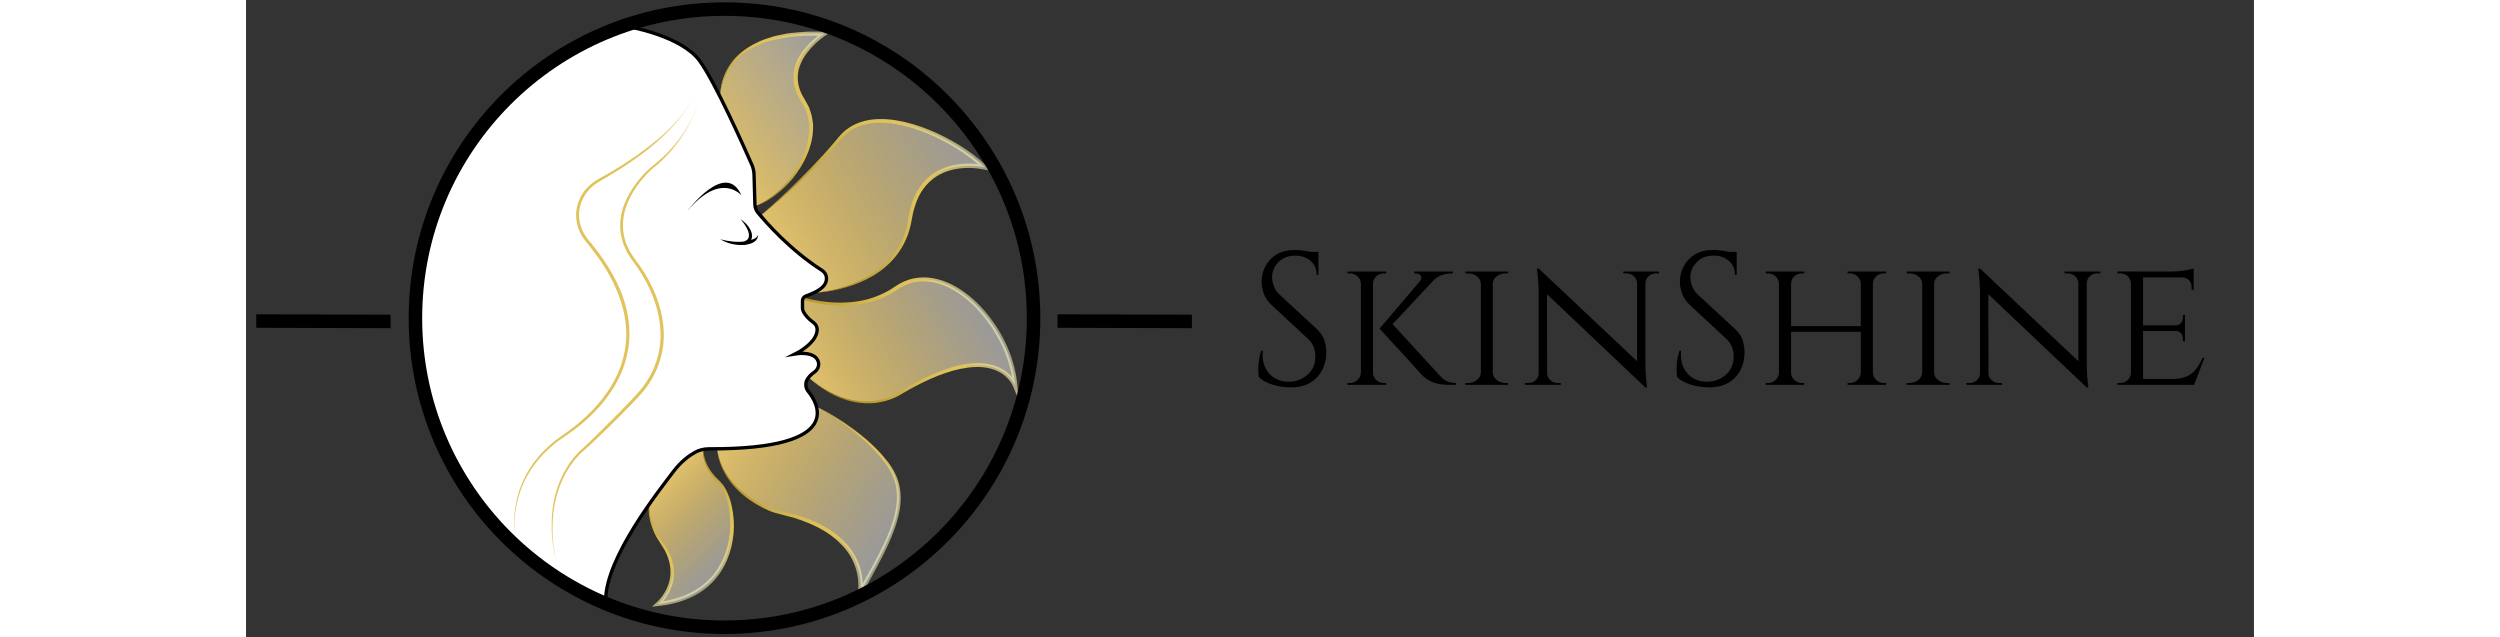 <?xml version="1.0" encoding="utf-8"?>
<svg viewBox="9.084 6.68 433 137.42" width="408px" height="104px" xmlns="http://www.w3.org/2000/svg" xmlns:bx="https://boxy-svg.com">
  <rect x="9.084" y="6.68" width="433" height="137.42" fill="#333333" stroke="none"/>
  <defs>
    <style type="text/css">
	.st0{display:none;}
	.st1{display:inline;fill:none;stroke:#000000;stroke-miterlimit:10;}
	.st2{display:inline;stroke:#000000;stroke-miterlimit:10;}
	.st3{fill:url(#SVGID_1_);}
	.st4{fill:url(#SVGID_2_);}
	.st5{fill:url(#SVGID_3_);}
	.st6{fill:url(#SVGID_4_);}
	.st7{fill:url(#SVGID_5_);}
	.st8{fill:url(#SVGID_6_);}
	.st9{fill:url(#SVGID_7_);}
	.st10{fill:url(#SVGID_8_);}
	.st11{fill:url(#SVGID_9_);}
	.st12{fill:url(#SVGID_10_);}
	.st13{fill:#FFFFFF;stroke:#000000;stroke-width:0.75;stroke-miterlimit:10;}
	.st14{fill:url(#SVGID_11_);}
	.st15{fill:url(#SVGID_12_);}
	.st16{fill:none;stroke:#000000;stroke-width:3;stroke-miterlimit:10;}
</style>
  </defs>
  <g id="Layer_2" transform="matrix(0.97, 0, 0, 0.97, -9.248, -2.31)" bx:origin="0.450232 0.5">
    <g>
      <linearGradient id="SVGID_1_" gradientUnits="userSpaceOnUse" x1="123.949" y1="43.042" x2="152.123" y2="23.314">
        <stop offset="0" style="stop-color:#DFC06B"/>
        <stop offset="0.131" style="stop-color:#E0C371;stop-opacity:0.935"/>
        <stop offset="0.308" style="stop-color:#E4CA82;stop-opacity:0.846"/>
        <stop offset="0.512" style="stop-color:#EAD69F;stop-opacity:0.744"/>
        <stop offset="0.735" style="stop-color:#F3E7C6;stop-opacity:0.632"/>
        <stop offset="0.972" style="stop-color:#FEFCF9;stop-opacity:0.514"/>
        <stop offset="1" style="stop-color:#FFFFFF;stop-opacity:0.5"/>
      </linearGradient>
      <path class="st3" d="M124.33,30.86c0,0-0.92-15.14,23.19-14.12c0,0-10.5,6.35-4.76,14.95c5.63,8.45-3.17,20.63-10.44,23.3"/>
      <linearGradient id="SVGID_2_" gradientUnits="userSpaceOnUse" x1="124.458" y1="41.552" x2="153.942" y2="24.53">
        <stop offset="0" style="stop-color:#947400"/>
        <stop offset="0.072" style="stop-color:#A38312;stop-opacity:1"/>
        <stop offset="0.224" style="stop-color:#BD9F33;stop-opacity:0.999"/>
        <stop offset="0.369" style="stop-color:#D1B34A;stop-opacity:0.999"/>
        <stop offset="0.505" style="stop-color:#DCBF58;stop-opacity:0.999"/>
        <stop offset="0.622" style="stop-color:#E0C35D;stop-opacity:0.999"/>
        <stop offset="0.681" style="stop-color:#E3C867;stop-opacity:0.92"/>
        <stop offset="0.782" style="stop-color:#EAD783;stop-opacity:0.787"/>
        <stop offset="0.913" style="stop-color:#F6EEAF;stop-opacity:0.615"/>
        <stop offset="1" style="stop-color:#FFFFD0;stop-opacity:0.5"/>
      </linearGradient>
      <path class="st4" d="M124.33,30.86c-0.1-2.55,0.75-5.11,2.19-7.24c1.44-2.16,3.6-3.77,5.93-4.86c1.14-0.63,2.4-0.95,3.62-1.37 c0.62-0.19,1.26-0.28,1.89-0.42c0.63-0.12,1.26-0.29,1.9-0.35c1.28-0.1,2.56-0.27,3.84-0.32l3.85-0.01l1.53,0l-1.31,0.86 c-1.54,1.01-2.98,2.32-4.1,3.8c-1.12,1.48-1.97,3.19-2.09,5.01c-0.13,1.81,0.38,3.65,1.41,5.21l0.71,1.3l0.36,0.66l0.24,0.71 c0.38,0.94,0.51,1.94,0.65,2.93c0.21,4.04-1.4,7.87-3.66,11.02c-1.11,1.61-2.49,3.02-3.97,4.27c-1.49,1.24-3.15,2.32-4.99,2.94 c1.79-0.74,3.37-1.89,4.78-3.17c1.41-1.3,2.67-2.75,3.72-4.35c2.13-3.14,3.52-6.9,3.26-10.64c-0.14-0.92-0.26-1.84-0.62-2.7 l-0.23-0.65l-0.34-0.61l-0.69-1.24c-1.12-1.65-1.74-3.72-1.61-5.76c0.12-2.06,1.05-3.97,2.28-5.53c1.23-1.58,2.71-2.9,4.4-3.99 l0.22,0.86l-3.78-0.03c-1.26,0.03-2.51,0.19-3.76,0.27c-1.24,0.19-2.48,0.4-3.7,0.67c-1.19,0.38-2.43,0.65-3.54,1.22 c-2.29,0.99-4.38,2.49-5.88,4.5C125.34,25.85,124.41,28.32,124.33,30.86z"/>
    </g>
    <g>
      <linearGradient id="SVGID_3_" gradientUnits="userSpaceOnUse" x1="137.912" y1="64.439" x2="179.596" y2="40.372">
        <stop offset="0" style="stop-color:#DFC06B"/>
        <stop offset="0.202" style="stop-color:#E0C16E;stop-opacity:0.899"/>
        <stop offset="0.365" style="stop-color:#E2C678;stop-opacity:0.818"/>
        <stop offset="0.515" style="stop-color:#E6CD89;stop-opacity:0.742"/>
        <stop offset="0.657" style="stop-color:#EBD7A1;stop-opacity:0.671"/>
        <stop offset="0.794" style="stop-color:#F1E4C0;stop-opacity:0.603"/>
        <stop offset="0.924" style="stop-color:#FAF4E6;stop-opacity:0.538"/>
        <stop offset="1" style="stop-color:#FFFFFF;stop-opacity:0.5"/>
      </linearGradient>
      <path class="st5" d="M133.59,56.94c0,0,10.29-8.46,17.35-16.99c7.42-8.96,25.52-0.08,32.19,6.54c0,0-14.38-3.54-16.6,11.5 c-2.24,15.18-20.45,16.3-20.45,16.3"/>
      <linearGradient id="SVGID_4_" gradientUnits="userSpaceOnUse" x1="137.802" y1="64.411" x2="180.386" y2="39.824">
        <stop offset="0" style="stop-color:#947400"/>
        <stop offset="0.085" style="stop-color:#A38312;stop-opacity:1"/>
        <stop offset="0.262" style="stop-color:#BD9F33;stop-opacity:0.999"/>
        <stop offset="0.432" style="stop-color:#D1B34A;stop-opacity:0.999"/>
        <stop offset="0.591" style="stop-color:#DCBF58;stop-opacity:0.999"/>
        <stop offset="0.728" style="stop-color:#E0C35D;stop-opacity:0.999"/>
        <stop offset="0.77" style="stop-color:#E3C867;stop-opacity:0.92"/>
        <stop offset="0.843" style="stop-color:#EAD783;stop-opacity:0.787"/>
        <stop offset="0.937" style="stop-color:#F6EEAF;stop-opacity:0.615"/>
        <stop offset="1" style="stop-color:#FFFFD0;stop-opacity:0.5"/>
      </linearGradient>
      <path class="st6" d="M133.59,56.94c3.78-3.32,7.45-6.76,10.93-10.37c1.75-1.8,3.45-3.64,5.07-5.55c0.8-0.93,1.56-1.99,2.6-2.81 c1.02-0.82,2.19-1.43,3.43-1.83c2.49-0.81,5.14-0.76,7.66-0.39c2.53,0.39,4.98,1.14,7.34,2.08c2.36,0.95,4.63,2.11,6.79,3.43 c2.16,1.33,4.24,2.83,6.06,4.64l1.16,1.15l-1.62-0.33c-3.99-0.81-8.6-0.33-11.76,2.37c-0.78,0.66-1.46,1.45-2.04,2.3 c-0.57,0.86-1.01,1.81-1.38,2.78c-0.33,0.99-0.64,1.99-0.81,3.03c-0.19,1.03-0.39,2.14-0.71,3.17c-0.63,2.09-1.69,4.06-3.06,5.75 c-1.38,1.69-3.08,3.1-4.94,4.21c-1.87,1.1-3.87,1.94-5.93,2.55c-2.06,0.61-4.18,1.03-6.32,1.16c4.24-0.53,8.42-1.84,12.01-4.11 c0.89-0.58,1.74-1.21,2.54-1.9c0.78-0.71,1.52-1.46,2.17-2.29c1.29-1.66,2.26-3.56,2.83-5.58c0.29-1.02,0.44-2.02,0.63-3.11 c0.16-1.08,0.45-2.14,0.79-3.18c0.39-1.03,0.85-2.04,1.45-2.97c0.61-0.93,1.34-1.78,2.19-2.51c1.69-1.47,3.82-2.36,5.99-2.74 c2.18-0.38,4.39-0.34,6.58,0.1l-0.46,0.82c-3.58-3.38-7.94-6-12.52-7.91c-2.3-0.94-4.68-1.68-7.12-2.07 c-2.43-0.38-4.95-0.4-7.28,0.3c-1.16,0.35-2.26,0.9-3.22,1.64c-0.96,0.72-1.71,1.72-2.56,2.67c-1.67,1.89-3.42,3.71-5.21,5.48 C141.27,50.45,137.51,53.81,133.59,56.94z"/>
    </g>
    <g>
      <linearGradient id="SVGID_5_" gradientUnits="userSpaceOnUse" x1="145.408" y1="95.698" x2="181.244" y2="75.009">
        <stop offset="0" style="stop-color:#DFC06B"/>
        <stop offset="0.202" style="stop-color:#E0C16E;stop-opacity:0.899"/>
        <stop offset="0.365" style="stop-color:#E2C678;stop-opacity:0.818"/>
        <stop offset="0.515" style="stop-color:#E6CD89;stop-opacity:0.742"/>
        <stop offset="0.657" style="stop-color:#EBD7A1;stop-opacity:0.671"/>
        <stop offset="0.794" style="stop-color:#F1E4C0;stop-opacity:0.603"/>
        <stop offset="0.924" style="stop-color:#FAF4E6;stop-opacity:0.538"/>
        <stop offset="1" style="stop-color:#FFFFFF;stop-opacity:0.5"/>
      </linearGradient>
      <path class="st7" d="M143.97,93.2l-5.09-18.9c0,0,13.93,6.43,24.59-0.99c10.66-7.42,25.44,7.86,26.47,21.86 c0,0-3.93-11.54-25.34,1.38C164.59,96.54,155.42,103.22,143.97,93.2"/>
      <linearGradient id="SVGID_6_" gradientUnits="userSpaceOnUse" x1="145.619" y1="97.03" x2="182.306" y2="75.848">
        <stop offset="0" style="stop-color:#947400"/>
        <stop offset="0.085" style="stop-color:#A38312;stop-opacity:1"/>
        <stop offset="0.262" style="stop-color:#BD9F33;stop-opacity:0.999"/>
        <stop offset="0.432" style="stop-color:#D1B34A;stop-opacity:0.999"/>
        <stop offset="0.591" style="stop-color:#DCBF58;stop-opacity:0.999"/>
        <stop offset="0.728" style="stop-color:#E0C35D;stop-opacity:0.999"/>
        <stop offset="0.77" style="stop-color:#E3C867;stop-opacity:0.92"/>
        <stop offset="0.843" style="stop-color:#EAD783;stop-opacity:0.787"/>
        <stop offset="0.937" style="stop-color:#F6EEAF;stop-opacity:0.615"/>
        <stop offset="1" style="stop-color:#FFFFD0;stop-opacity:0.5"/>
      </linearGradient>
      <path class="st8" d="M143.97,93.2l-5.27-18.86L138.6,74l0.34,0.13c5.05,1.98,10.64,2.95,16,2.12c2.67-0.42,5.24-1.38,7.52-2.8 c0.56-0.35,1.12-0.77,1.75-1.12c0.62-0.35,1.28-0.64,1.96-0.86c1.36-0.45,2.81-0.61,4.24-0.51c2.86,0.22,5.53,1.42,7.83,3.01 c2.31,1.6,4.31,3.6,6.01,5.81c3.37,4.43,5.69,9.75,6.14,15.36l0.24,2.99l-1.13-2.81c-0.39-0.96-1.13-1.9-1.99-2.59 c-0.86-0.71-1.91-1.19-3-1.5c-2.2-0.6-4.57-0.4-6.85,0.05c-4.57,1-8.85,3.14-12.92,5.51l0.02-0.01c-1.64,1.06-3.47,1.67-5.35,1.98 c-1.88,0.29-3.81,0.21-5.66-0.19c-1.85-0.41-3.62-1.12-5.25-2.05C146.86,95.6,145.35,94.46,143.97,93.2 c1.43,1.21,2.98,2.28,4.62,3.15c1.64,0.88,3.41,1.53,5.23,1.88c1.82,0.33,3.7,0.37,5.51,0.03c1.8-0.32,3.6-0.97,5.08-1.97 l0.02-0.01l0,0c4.06-2.46,8.35-4.69,13.05-5.81c2.35-0.5,4.84-0.73,7.25-0.09c2.39,0.63,4.62,2.2,5.63,4.64l-0.89,0.18 c-0.44-5.38-2.75-10.53-6.01-14.82c-1.64-2.15-3.56-4.09-5.76-5.64c-2.19-1.54-4.71-2.68-7.36-2.89c-1.32-0.1-2.65,0.04-3.9,0.45 c-0.63,0.2-1.23,0.47-1.81,0.79c-0.57,0.31-1.11,0.71-1.72,1.09c-2.39,1.49-5.1,2.4-7.86,2.79c-2.77,0.39-5.58,0.28-8.31-0.16 c-2.74-0.45-5.41-1.21-7.95-2.35l0.25-0.21L143.97,93.2z"/>
    </g>
    <g>
      <linearGradient id="SVGID_7_" gradientUnits="userSpaceOnUse" x1="125.584" y1="105.942" x2="163.173" y2="127.644">
        <stop offset="0" style="stop-color:#DFC06B"/>
        <stop offset="0.202" style="stop-color:#E0C16E;stop-opacity:0.899"/>
        <stop offset="0.365" style="stop-color:#E2C678;stop-opacity:0.818"/>
        <stop offset="0.515" style="stop-color:#E6CD89;stop-opacity:0.742"/>
        <stop offset="0.657" style="stop-color:#EBD7A1;stop-opacity:0.671"/>
        <stop offset="0.794" style="stop-color:#F1E4C0;stop-opacity:0.603"/>
        <stop offset="0.924" style="stop-color:#FAF4E6;stop-opacity:0.538"/>
        <stop offset="1" style="stop-color:#FFFFFF;stop-opacity:0.5"/>
      </linearGradient>
      <path class="st9" d="M146.12,99.87c0,0,10.73,5.48,15.92,13.3c5.19,7.81-0.68,17.18-6.65,27.95c0,0,2.98-13.56-17.88-17.93 c-0.72-0.15-1.43-0.36-2.12-0.64c-3.05-1.25-10.62-5.15-11.74-13.26"/>
      <linearGradient id="SVGID_8_" gradientUnits="userSpaceOnUse" x1="124.555" y1="106.934" x2="162.972" y2="129.114">
        <stop offset="0" style="stop-color:#947400"/>
        <stop offset="0.085" style="stop-color:#A38312;stop-opacity:1"/>
        <stop offset="0.262" style="stop-color:#BD9F33;stop-opacity:0.999"/>
        <stop offset="0.432" style="stop-color:#D1B34A;stop-opacity:0.999"/>
        <stop offset="0.591" style="stop-color:#DCBF58;stop-opacity:0.999"/>
        <stop offset="0.728" style="stop-color:#E0C35D;stop-opacity:0.999"/>
        <stop offset="0.77" style="stop-color:#E3C867;stop-opacity:0.92"/>
        <stop offset="0.843" style="stop-color:#EAD783;stop-opacity:0.787"/>
        <stop offset="0.937" style="stop-color:#F6EEAF;stop-opacity:0.615"/>
        <stop offset="1" style="stop-color:#FFFFD0;stop-opacity:0.5"/>
      </linearGradient>
      <path class="st10" d="M146.12,99.87c3.81,1.92,7.39,4.31,10.67,7.08c1.62,1.41,3.15,2.93,4.49,4.62c1.35,1.66,2.48,3.65,2.9,5.82 c0.46,2.17,0.27,4.41-0.23,6.52c-0.5,2.12-1.28,4.14-2.15,6.11c-1.78,3.92-3.92,7.63-5.98,11.35l-1.36,2.46l0.44-2.81 c0.59-3.8-0.85-7.95-3.66-10.71c-2.73-2.91-6.5-4.62-10.31-5.86l-2.93-0.78c-0.97-0.25-2.03-0.49-2.96-0.93 c-1.89-0.83-3.67-1.88-5.29-3.15c-3.21-2.53-5.7-6.21-6.11-10.3c0.32,2.01,1.1,3.93,2.22,5.6c1.12,1.67,2.56,3.13,4.18,4.32 c1.61,1.2,3.38,2.2,5.24,2.96c0.92,0.41,1.87,0.6,2.87,0.83l2.99,0.72c3.92,1.15,7.83,2.91,10.75,5.95 c2.99,2.94,4.62,7.28,3.98,11.55l-0.92-0.35c2.07-3.74,4.23-7.41,6.01-11.25c0.87-1.92,1.64-3.9,2.14-5.93 c0.49-2.03,0.68-4.13,0.31-6.17c-0.36-2.05-1.35-3.9-2.64-5.58c-1.28-1.68-2.75-3.21-4.32-4.64 C153.33,104.45,149.82,101.99,146.12,99.87z"/>
    </g>
    <g>
      <linearGradient id="SVGID_9_" gradientUnits="userSpaceOnUse" x1="109.081" y1="119.069" x2="125.319" y2="135.307">
        <stop offset="0" style="stop-color:#DFC06B"/>
        <stop offset="0.202" style="stop-color:#E0C16E;stop-opacity:0.899"/>
        <stop offset="0.365" style="stop-color:#E2C678;stop-opacity:0.818"/>
        <stop offset="0.515" style="stop-color:#E6CD89;stop-opacity:0.742"/>
        <stop offset="0.657" style="stop-color:#EBD7A1;stop-opacity:0.671"/>
        <stop offset="0.794" style="stop-color:#F1E4C0;stop-opacity:0.603"/>
        <stop offset="0.924" style="stop-color:#FAF4E6;stop-opacity:0.538"/>
        <stop offset="1" style="stop-color:#FFFFFF;stop-opacity:0.5"/>
      </linearGradient>
      <path class="st11" d="M120.67,107.56c0,0-1.33,4.42,3.34,8.84c4.66,4.42,6.09,25.13-13.55,27.15c0,0,6.73-5.65,0.74-13.75 c0,0-4.02-5.18-2.26-10.59"/>
      <linearGradient id="SVGID_10_" gradientUnits="userSpaceOnUse" x1="108.255" y1="114.313" x2="122.712" y2="139.354">
        <stop offset="0" style="stop-color:#947400"/>
        <stop offset="0.085" style="stop-color:#A38312;stop-opacity:1"/>
        <stop offset="0.262" style="stop-color:#BD9F33;stop-opacity:0.999"/>
        <stop offset="0.432" style="stop-color:#D1B34A;stop-opacity:0.999"/>
        <stop offset="0.591" style="stop-color:#DCBF58;stop-opacity:0.999"/>
        <stop offset="0.728" style="stop-color:#E0C35D;stop-opacity:0.999"/>
        <stop offset="0.77" style="stop-color:#E3C867;stop-opacity:0.92"/>
        <stop offset="0.843" style="stop-color:#EAD783;stop-opacity:0.787"/>
        <stop offset="0.937" style="stop-color:#F6EEAF;stop-opacity:0.615"/>
        <stop offset="1" style="stop-color:#FFFFD0;stop-opacity:0.5"/>
      </linearGradient>
      <path class="st12" d="M120.67,107.56c-0.36,1.93,0.12,3.92,1.04,5.59c0.46,0.84,1.07,1.6,1.71,2.31c0.67,0.65,1.45,1.37,1.94,2.26 c1.01,1.74,1.54,3.7,1.81,5.67c0.27,1.97,0.26,3.98-0.07,5.95c-0.61,3.92-2.48,7.77-5.58,10.38c-3.08,2.65-7.09,3.88-11.01,4.28 l-1.35,0.14l1.01-0.93c1.52-1.39,2.64-3.36,2.99-5.42c0.35-2.08-0.14-4.26-1.16-6.15c-0.51-0.94-1.17-1.81-1.75-2.79 c-0.56-0.97-1-2.01-1.32-3.08c-0.66-2.13-0.74-4.47,0-6.56c-0.59,2.13-0.41,4.4,0.34,6.44c0.36,1.03,0.86,2,1.42,2.93 c0.56,0.91,1.27,1.78,1.84,2.76c1.13,1.94,1.74,4.27,1.43,6.57c-0.35,2.3-1.52,4.38-3.22,5.98l-0.34-0.79 c3.8-0.42,7.57-1.67,10.47-4.14c2.93-2.41,4.74-6.02,5.37-9.77c0.32-1.88,0.38-3.81,0.19-5.72c-0.21-1.9-0.66-3.8-1.57-5.47 c-0.44-0.85-1.1-1.48-1.79-2.23c-0.63-0.77-1.22-1.57-1.65-2.47C120.55,111.54,120.17,109.47,120.67,107.56z"/>
    </g>
    <path class="st13" d="M104.15,15.25c0,0,11.57,2.01,15.59,7.54c3.43,4.72,9.8,18.98,11.59,23.05c0.32,0.72,0.49,1.49,0.51,2.27 l0.19,6.65c0.02,0.64,0.25,1.25,0.65,1.75c1.78,2.16,7.19,8.35,14.23,12.84c0.55,0.35,0.96,0.92,1.02,1.58 c0.16,1.75-1.29,2.97-4.59,4.16c-0.43,0.16-0.73,0.56-0.73,1.02l0,1.75c0,0,0,1.32,2.48,3.15c0.45,0.33,0.75,0.85,0.78,1.4 c0.13,3.06-4.77,5.51-4.77,5.51s4.3-0.72,5.03,1.78c0.25,0.85-0.13,1.77-0.85,2.27c-0.91,0.64-1.43,1.26-1.7,1.81 c-0.41,0.83-0.25,1.83,0.34,2.54c1.73,2.11,9.05,12.86-22.08,12.73c-1.08,0-2.16,0.24-3.1,0.77c-1.3,0.72-3.12,2.02-4.8,4.25 c-3.02,4.02-15.09,19.11-15.09,28.67c0,0-16.33-7-25.15-18.46c0,0-14.52-17.52-15.57-35.22c0,0-4.09-23.35,5.41-37.34 c0,0,8.97-20.71,21.64-26.39C85.19,25.34,98.17,15.72,104.15,15.25z"/>
    <g>
      <linearGradient id="SVGID_11_" gradientUnits="userSpaceOnUse" x1="78.149" y1="78.378" x2="119.2" y2="78.378">
        <stop offset="0" style="stop-color:#E0C35D"/>
        <stop offset="0.625" style="stop-color:#E0C35D;stop-opacity:0.999"/>
        <stop offset="0.728" style="stop-color:#E0C35D;stop-opacity:0.999"/>
        <stop offset="0.809" style="stop-color:#E0C45F;stop-opacity:0.789"/>
        <stop offset="0.852" style="stop-color:#E2C767;stop-opacity:0.68"/>
        <stop offset="0.885" style="stop-color:#E5CC75;stop-opacity:0.594"/>
        <stop offset="0.914" style="stop-color:#E8D388;stop-opacity:0.52"/>
        <stop offset="0.94" style="stop-color:#EDDCA0;stop-opacity:0.454"/>
        <stop offset="0.964" style="stop-color:#F3E7BF;stop-opacity:0.393"/>
        <stop offset="0.985" style="stop-color:#FAF4E2;stop-opacity:0.338"/>
        <stop offset="1" style="stop-color:#FFFFFF;stop-opacity:0.3"/>
      </linearGradient>
      <path class="st14" d="M118.83,27.73c-0.16,2.62-1.42,5.04-2.94,7.14c-1.54,2.12-3.39,3.98-5.34,5.71 c-3.95,3.42-8.32,6.32-12.86,8.89c-1.11,0.63-2.12,1.42-2.9,2.4c-0.78,0.98-1.36,2.13-1.65,3.35c-0.61,2.44,0.08,5.11,1.63,7.07 c3.34,3.96,6.37,8.4,8.05,13.4c0.84,2.5,1.31,5.13,1.31,7.78c0.03,2.65-0.52,5.28-1.43,7.76c-1.89,4.95-5.36,9.14-9.4,12.45 c-1.01,0.83-2.06,1.62-3.15,2.35c-1.09,0.72-2.14,1.46-3.12,2.3c-1.97,1.66-3.71,3.61-5.07,5.8c-2.75,4.38-3.84,9.75-3.24,14.91 c-0.72-5.14,0.24-10.58,2.93-15.1c1.35-2.25,3.09-4.26,5.08-5.97c0.98-0.86,2.06-1.64,3.13-2.37c1.06-0.74,2.09-1.52,3.08-2.36 c3.93-3.33,7.33-7.42,9.13-12.24c0.87-2.4,1.39-4.95,1.36-7.52c-0.01-2.56-0.49-5.11-1.31-7.54c-0.81-2.44-1.96-4.76-3.3-6.96 c-1.33-2.22-2.94-4.23-4.58-6.27c-1.66-2.12-2.39-5-1.72-7.64c0.32-1.31,0.94-2.54,1.79-3.59c0.86-1.04,1.94-1.87,3.11-2.51 c4.55-2.49,8.93-5.33,12.9-8.67c1.97-1.68,3.86-3.48,5.43-5.54C117.3,32.71,118.6,30.34,118.83,27.73z"/>
    </g>
    <g>
      <linearGradient id="SVGID_12_" gradientUnits="userSpaceOnUse" x1="86.549" y1="82.014" x2="120.412" y2="82.014">
        <stop offset="0" style="stop-color:#E0C35D"/>
        <stop offset="0.625" style="stop-color:#E0C35D;stop-opacity:0.999"/>
        <stop offset="0.728" style="stop-color:#E0C35D;stop-opacity:0.999"/>
        <stop offset="0.809" style="stop-color:#E0C45F;stop-opacity:0.789"/>
        <stop offset="0.852" style="stop-color:#E2C767;stop-opacity:0.68"/>
        <stop offset="0.885" style="stop-color:#E5CC75;stop-opacity:0.594"/>
        <stop offset="0.914" style="stop-color:#E8D388;stop-opacity:0.52"/>
        <stop offset="0.94" style="stop-color:#EDDCA0;stop-opacity:0.454"/>
        <stop offset="0.964" style="stop-color:#F3E7BF;stop-opacity:0.393"/>
        <stop offset="0.985" style="stop-color:#FAF4E2;stop-opacity:0.338"/>
        <stop offset="1" style="stop-color:#FFFFFF;stop-opacity:0.3"/>
      </linearGradient>
      <path class="st15" d="M120.04,29.73c-0.94,4.96-3.46,9.56-6.82,13.33c-0.84,0.95-1.76,1.82-2.71,2.66l-1.45,1.21 c-0.45,0.41-0.9,0.86-1.32,1.32c-1.69,1.83-3.1,3.93-4.05,6.22c-0.94,2.29-1.26,4.82-0.76,7.22c0.18,0.59,0.26,1.2,0.51,1.76 l0.76,1.68l1.01,1.54c0.32,0.51,0.78,1,1.13,1.53c2.91,4.15,5.01,8.99,5.39,14.12c0.42,5.13-1.42,10.34-4.74,14.21 c-1.67,1.91-3.46,3.69-5.23,5.48c-1.78,1.79-3.59,3.54-5.42,5.27c-0.89,0.87-1.87,1.73-2.8,2.54c-0.9,0.85-1.71,1.8-2.42,2.82 c-1.42,2.04-2.47,4.35-3.13,6.75c-0.68,2.41-0.96,4.92-0.96,7.43c-0.03,2.52,0.39,5.01,0.86,7.48c-0.53-2.46-1.01-4.95-1.04-7.48 c-0.06-2.52,0.16-5.07,0.79-7.52c0.64-2.45,1.67-4.82,3.1-6.93c0.72-1.05,1.54-2.04,2.45-2.93c0.95-0.86,1.86-1.68,2.76-2.58 c3.57-3.54,7.21-7.04,10.53-10.79c3.2-3.77,4.94-8.78,4.52-13.72c-0.35-4.95-2.37-9.7-5.2-13.78c-0.35-0.52-0.76-0.96-1.11-1.52 l-1.06-1.62c-0.28-0.58-0.53-1.18-0.79-1.77c-0.25-0.59-0.35-1.24-0.53-1.86c-0.53-2.54-0.15-5.22,0.86-7.57 c1.01-2.36,2.49-4.48,4.23-6.32c0.43-0.47,0.89-0.91,1.37-1.33l1.46-1.19c0.95-0.81,1.87-1.67,2.71-2.59 C116.36,39.16,118.98,34.66,120.04,29.73z"/>
    </g>
    <path d="M129.04,52.72c0,0-4.53-5.53-12.07,3.52C116.97,56.24,125.52,44.67,129.04,52.72z"/>
    <g>
      <path d="M128.83,58c0.86,0.56,1.64,1.29,2.15,2.25c0.25,0.47,0.44,1.02,0.41,1.63c-0.03,0.62-0.43,1.22-0.95,1.52 c-0.25,0.16-0.55,0.26-0.85,0.3c-0.28,0.04-0.55,0.05-0.81,0.04c-0.53-0.02-1.05-0.06-1.56-0.17c-1.02-0.19-2.02-0.56-2.88-1.13 c0.98,0.3,1.97,0.45,2.96,0.55c0.5,0.03,0.99,0.07,1.48,0.04c0.24-0.01,0.49-0.02,0.71-0.06c0.21-0.03,0.39-0.11,0.57-0.22 c0.77-0.4,0.78-1.38,0.4-2.27C130.09,59.6,129.5,58.76,128.83,58z"/>
    </g>
    <path d="M130.96,62.62c1.62-0.23,1.81-1.22,1.81-1.22c-0.1,2.78-4.51,2.29-4.51,2.29"/>
    <circle class="st16" cx="125.27" cy="80" r="68.71"/>
    <line class="st16" x1="199.31" y1="80.64" x2="229.18" y2="80.73"/>
    <line class="st16" x1="21.17" y1="80.64" x2="51.03" y2="80.73"/>
    <g>
      <g>
        <path d="M252.05,64.84c0.45,0,0.93,0.03,1.45,0.08c0.52,0.06,1.02,0.13,1.51,0.23c0.49,0.1,0.94,0.2,1.34,0.29 c0.41,0.1,0.72,0.2,0.95,0.31v4.66h-0.38c0-1.34-0.46-2.4-1.39-3.17c-0.92-0.77-2.04-1.15-3.36-1.15c-1.54,0-2.79,0.48-3.74,1.45 c-0.95,0.97-1.43,2.09-1.43,3.38c0,0.53,0.12,1.15,0.36,1.87c0.24,0.71,0.68,1.38,1.32,1.99l8.27,7.64 c0.84,0.78,1.4,1.62,1.68,2.52c0.28,0.9,0.42,1.76,0.42,2.6c0,2.32-0.71,4.21-2.12,5.67c-1.41,1.46-3.33,2.18-5.73,2.18 c-0.67,0-1.46-0.07-2.37-0.21c-0.91-0.14-1.79-0.38-2.65-0.73c-0.85-0.35-1.56-0.8-2.12-1.37c-0.08-0.45-0.13-1.01-0.13-1.68 c0-0.67,0.06-1.38,0.17-2.12c0.11-0.74,0.27-1.42,0.46-2.04h0.38c-0.14,1.43,0.04,2.67,0.55,3.74c0.5,1.06,1.24,1.87,2.2,2.41 c0.97,0.55,2.06,0.79,3.3,0.74c1.54-0.08,2.86-0.62,3.97-1.62c1.11-0.99,1.66-2.33,1.66-4.01c0-0.81-0.14-1.55-0.42-2.21 c-0.28-0.66-0.69-1.22-1.22-1.7l-8.06-7.48c-0.84-0.78-1.43-1.64-1.76-2.58c-0.34-0.94-0.5-1.81-0.5-2.63 c0-1.18,0.28-2.31,0.84-3.4c0.56-1.09,1.39-1.98,2.5-2.67C249.1,65.18,250.45,64.84,252.05,64.84z M257.3,65.26v0.88h-3.19v-0.88 H257.3z"/>
        <path d="M266.83,72.32h-0.08c-0.03-0.64-0.28-1.18-0.76-1.62c-0.48-0.43-1.05-0.65-1.72-0.65h-0.5v-0.42h3.07V72.32z M266.83,92.14v2.69h-3.07v-0.42h0.5c0.67,0,1.25-0.22,1.72-0.67c0.48-0.45,0.73-0.98,0.76-1.6H266.83z M269.44,69.63v25.2h-2.69 v-25.2H269.44z M269.31,72.32v-2.69h3.07v0.42c-0.31,0-0.48,0-0.5,0c-0.67,0-1.25,0.22-1.72,0.65c-0.48,0.43-0.71,0.97-0.71,1.62 H269.31z M269.31,92.14h0.13c0,0.62,0.24,1.15,0.71,1.6c0.48,0.45,1.06,0.67,1.76,0.67h0.46v0.42h-3.07V92.14z M284.47,69.92 l-11.59,12.39h-1.97l10.54-12.39H284.47z M273.26,80.76l10.96,11.93c0.48,0.56,0.98,0.98,1.51,1.26 c0.53,0.28,1.25,0.43,2.14,0.46v0.42h-1.55c-0.34,0-0.75-0.02-1.24-0.06c-0.49-0.04-1.02-0.14-1.6-0.29 c-0.57-0.15-1.15-0.39-1.72-0.71s-1.11-0.76-1.62-1.32c-0.87-0.98-1.65-1.85-2.35-2.63c-0.7-0.77-1.45-1.58-2.25-2.44 c-0.8-0.85-1.55-1.67-2.25-2.44c-0.7-0.77-1.5-1.64-2.39-2.63L273.26,80.76z M287.2,69.63v0.42h-0.17 c-0.87,0-1.67,0.14-2.42,0.42c-0.74,0.28-1.35,0.7-1.83,1.26l-2.86-0.04c0.31-0.39,0.36-0.76,0.15-1.11s-0.57-0.52-1.07-0.52 h-0.38v-0.42h8.4H287.2z"/>
        <path d="M293.54,72.32h-0.13c-0.03-0.64-0.31-1.18-0.86-1.62c-0.55-0.43-1.21-0.65-1.99-0.65c-0.03,0-0.22,0-0.59,0v-0.42h3.57 V72.32z M293.54,92.14v2.69h-3.57v-0.42h0.59c0.78,0,1.45-0.22,1.99-0.67c0.55-0.45,0.83-0.98,0.86-1.6H293.54z M296.07,69.63 v25.2h-2.65v-25.2H296.07z M295.94,72.32v-2.69h3.57l-0.04,0.42h-0.55c-0.78,0-1.45,0.22-2,0.65c-0.55,0.43-0.83,0.97-0.86,1.62 H295.94z M295.94,92.14h0.13c0.03,0.62,0.31,1.15,0.86,1.6c0.55,0.45,1.21,0.67,2,0.67h0.55l0.04,0.42h-3.57V92.14z"/>
        <path d="M306.4,92.23v2.6h-3.15v-0.42h0.71c0.64,0,1.19-0.21,1.64-0.63c0.45-0.42,0.67-0.94,0.67-1.55H306.4z M306.31,69 l1.81,2.35l0.04,23.48h-1.89V74.25c0-1.43-0.13-3.18-0.38-5.25H306.31z M306.31,69l23.27,21.92l0.42,4.49l-23.27-22.05L306.31,69 z M308.16,92.23c0,0.62,0.23,1.13,0.69,1.55c0.46,0.42,1,0.63,1.62,0.63h0.71v0.42h-3.15v-2.6H308.16z M328.15,72.23 c-0.03-0.62-0.27-1.13-0.71-1.55c-0.45-0.42-0.99-0.63-1.64-0.63h-0.71v-0.42h3.15v2.6H328.15z M330,69.63v20.41 c0,0.9,0.03,1.76,0.08,2.58c0.06,0.83,0.15,1.76,0.29,2.79H330l-1.85-2.23V69.63H330z M329.88,72.23v-2.6h3.15v0.42h-0.71 c-0.62,0-1.16,0.21-1.62,0.63S330,71.62,330,72.23H329.88z"/>
        <path d="M345.04,64.84c0.45,0,0.93,0.03,1.45,0.08c0.52,0.06,1.02,0.13,1.51,0.23c0.49,0.1,0.94,0.2,1.34,0.29 c0.41,0.1,0.72,0.2,0.95,0.31v4.66h-0.38c0-1.34-0.46-2.4-1.39-3.17c-0.92-0.77-2.04-1.15-3.36-1.15c-1.54,0-2.79,0.48-3.74,1.45 c-0.95,0.97-1.43,2.09-1.43,3.38c0,0.53,0.12,1.15,0.36,1.87c0.24,0.71,0.68,1.38,1.32,1.99l8.27,7.64 c0.84,0.78,1.4,1.62,1.68,2.52c0.28,0.9,0.42,1.76,0.42,2.6c0,2.32-0.71,4.21-2.12,5.67c-1.41,1.46-3.33,2.18-5.73,2.18 c-0.67,0-1.46-0.07-2.37-0.21c-0.91-0.14-1.79-0.38-2.65-0.73c-0.85-0.35-1.56-0.8-2.12-1.37c-0.08-0.45-0.13-1.01-0.13-1.68 c0-0.67,0.06-1.38,0.17-2.12c0.11-0.74,0.27-1.42,0.46-2.04h0.38c-0.14,1.43,0.04,2.67,0.55,3.74c0.5,1.06,1.24,1.87,2.21,2.41 c0.97,0.55,2.06,0.79,3.3,0.74c1.54-0.08,2.86-0.62,3.97-1.62c1.11-0.99,1.66-2.33,1.66-4.01c0-0.81-0.14-1.55-0.42-2.21 c-0.28-0.66-0.69-1.22-1.22-1.7l-8.06-7.48c-0.84-0.78-1.43-1.64-1.76-2.58c-0.34-0.94-0.5-1.81-0.5-2.63 c0-1.18,0.28-2.31,0.84-3.4c0.56-1.09,1.39-1.98,2.5-2.67C342.09,65.18,343.44,64.84,345.04,64.84z M350.29,65.26v0.88h-3.19 v-0.88H350.29z"/>
        <path d="M359.82,72.32h-0.13c-0.03-0.64-0.27-1.18-0.74-1.62c-0.46-0.43-1.03-0.65-1.7-0.65h-0.5v-0.42h3.07V72.32z M359.82,92.14v2.69h-3.07v-0.42h0.5c0.67,0,1.24-0.22,1.7-0.67c0.46-0.45,0.71-0.98,0.74-1.6H359.82z M362.38,69.63v25.2h-2.69 v-25.2H362.38z M378.3,81.77v1.26h-16.38v-1.26H378.3z M362.26,72.32v-2.69h3.07v0.42h-0.5c-0.67,0-1.25,0.22-1.72,0.65 c-0.48,0.43-0.71,0.97-0.71,1.62H362.26z M362.26,92.14h0.13c0,0.62,0.24,1.15,0.71,1.6c0.48,0.45,1.05,0.67,1.72,0.67h0.5v0.42 h-3.07V92.14z M378.01,72.32h-0.13c-0.03-0.64-0.27-1.18-0.73-1.62c-0.46-0.43-1.03-0.65-1.7-0.65h-0.5v-0.42h3.07V72.32z M378.01,92.14v2.69h-3.07v-0.42h0.5c0.67,0,1.24-0.22,1.7-0.67c0.46-0.45,0.71-0.98,0.73-1.6H378.01z M380.57,69.63v25.2h-2.69 v-25.2H380.57z M380.44,72.32v-2.69h3.07v0.42H383c-0.67,0-1.24,0.22-1.7,0.65c-0.46,0.43-0.71,0.97-0.74,1.62H380.44z M380.44,92.14h0.13c0.03,0.62,0.27,1.15,0.74,1.6c0.46,0.45,1.03,0.67,1.7,0.67h0.5v0.42h-3.07V92.14z"/>
        <path d="M391.66,72.32h-0.13c-0.03-0.64-0.31-1.18-0.86-1.62c-0.55-0.43-1.21-0.65-1.99-0.65c-0.03,0-0.22,0-0.59,0v-0.42h3.57 V72.32z M391.66,92.14v2.69h-3.57v-0.42h0.59c0.78,0,1.45-0.22,1.99-0.67c0.55-0.45,0.83-0.98,0.86-1.6H391.66z M394.18,69.63 v25.2h-2.65v-25.2H394.18z M394.05,72.32v-2.69h3.57l-0.04,0.42h-0.55c-0.78,0-1.45,0.22-2,0.65c-0.55,0.43-0.83,0.97-0.86,1.62 H394.05z M394.05,92.14h0.13c0.03,0.62,0.31,1.15,0.86,1.6c0.55,0.45,1.21,0.67,2,0.67h0.55l0.04,0.42h-3.57V92.14z"/>
        <path d="M404.51,92.23v2.6h-3.15v-0.42h0.71c0.64,0,1.19-0.21,1.64-0.63c0.45-0.42,0.67-0.94,0.67-1.55H404.51z M404.42,69 l1.81,2.35l0.04,23.48h-1.89V74.25c0-1.43-0.13-3.18-0.38-5.25H404.42z M404.42,69l23.27,21.92l0.42,4.49l-23.27-22.05L404.42,69 z M406.27,92.23c0,0.62,0.23,1.13,0.69,1.55c0.46,0.42,1,0.63,1.62,0.63h0.71v0.42h-3.15v-2.6H406.27z M426.26,72.23 c-0.03-0.62-0.27-1.13-0.71-1.55c-0.45-0.42-0.99-0.63-1.64-0.63h-0.71v-0.42h3.15v2.6H426.26z M428.11,69.63v20.41 c0,0.9,0.03,1.76,0.08,2.58c0.06,0.83,0.15,1.76,0.29,2.79h-0.38l-1.85-2.23V69.63H428.11z M427.99,72.23v-2.6h3.15v0.42h-0.71 c-0.62,0-1.16,0.21-1.62,0.63s-0.69,0.94-0.69,1.55H427.99z"/>
        <path d="M438.02,72.27h-0.08c-0.03-0.64-0.27-1.18-0.71-1.6c-0.45-0.42-1.02-0.63-1.72-0.63h-0.59v-0.42h3.65L438.02,72.27z M438.02,92.14l0.55,2.69h-3.65v-0.42h0.59c0.7,0,1.27-0.22,1.72-0.67c0.45-0.45,0.69-0.98,0.71-1.6H438.02z M440.63,69.63v25.2 h-2.69v-25.2H440.63z M451.88,69.63v1.3h-11.34v-1.3H451.88z M449.95,81.6v1.26h-9.41V81.6H449.95z M451.93,93.53l-0.08,1.3 h-11.3v-1.3H451.93z M454.28,88.82l-2.31,6.01h-6.38l1.43-1.3c1.4,0,2.53-0.2,3.38-0.61c0.85-0.41,1.55-0.97,2.08-1.68 c0.53-0.71,0.99-1.52,1.39-2.42H454.28z M451.88,68.96v1.09l-4.79-0.42c0.87,0,1.79-0.08,2.77-0.23 C450.85,69.24,451.52,69.1,451.88,68.96z M449.95,79.29v2.39h-2.18V81.6c0.59,0,1.02-0.17,1.3-0.52 c0.28-0.35,0.42-0.76,0.42-1.24v-0.55H449.95z M449.95,82.77v2.39h-0.46v-0.55c0-0.48-0.14-0.89-0.42-1.24 c-0.28-0.35-0.71-0.53-1.3-0.53v-0.08H449.95z M451.88,70.81v2.9h-0.46v-0.63c0-0.59-0.19-1.09-0.57-1.51s-0.89-0.63-1.53-0.63 v-0.13H451.88z"/>
      </g>
    </g>
  </g>
</svg>